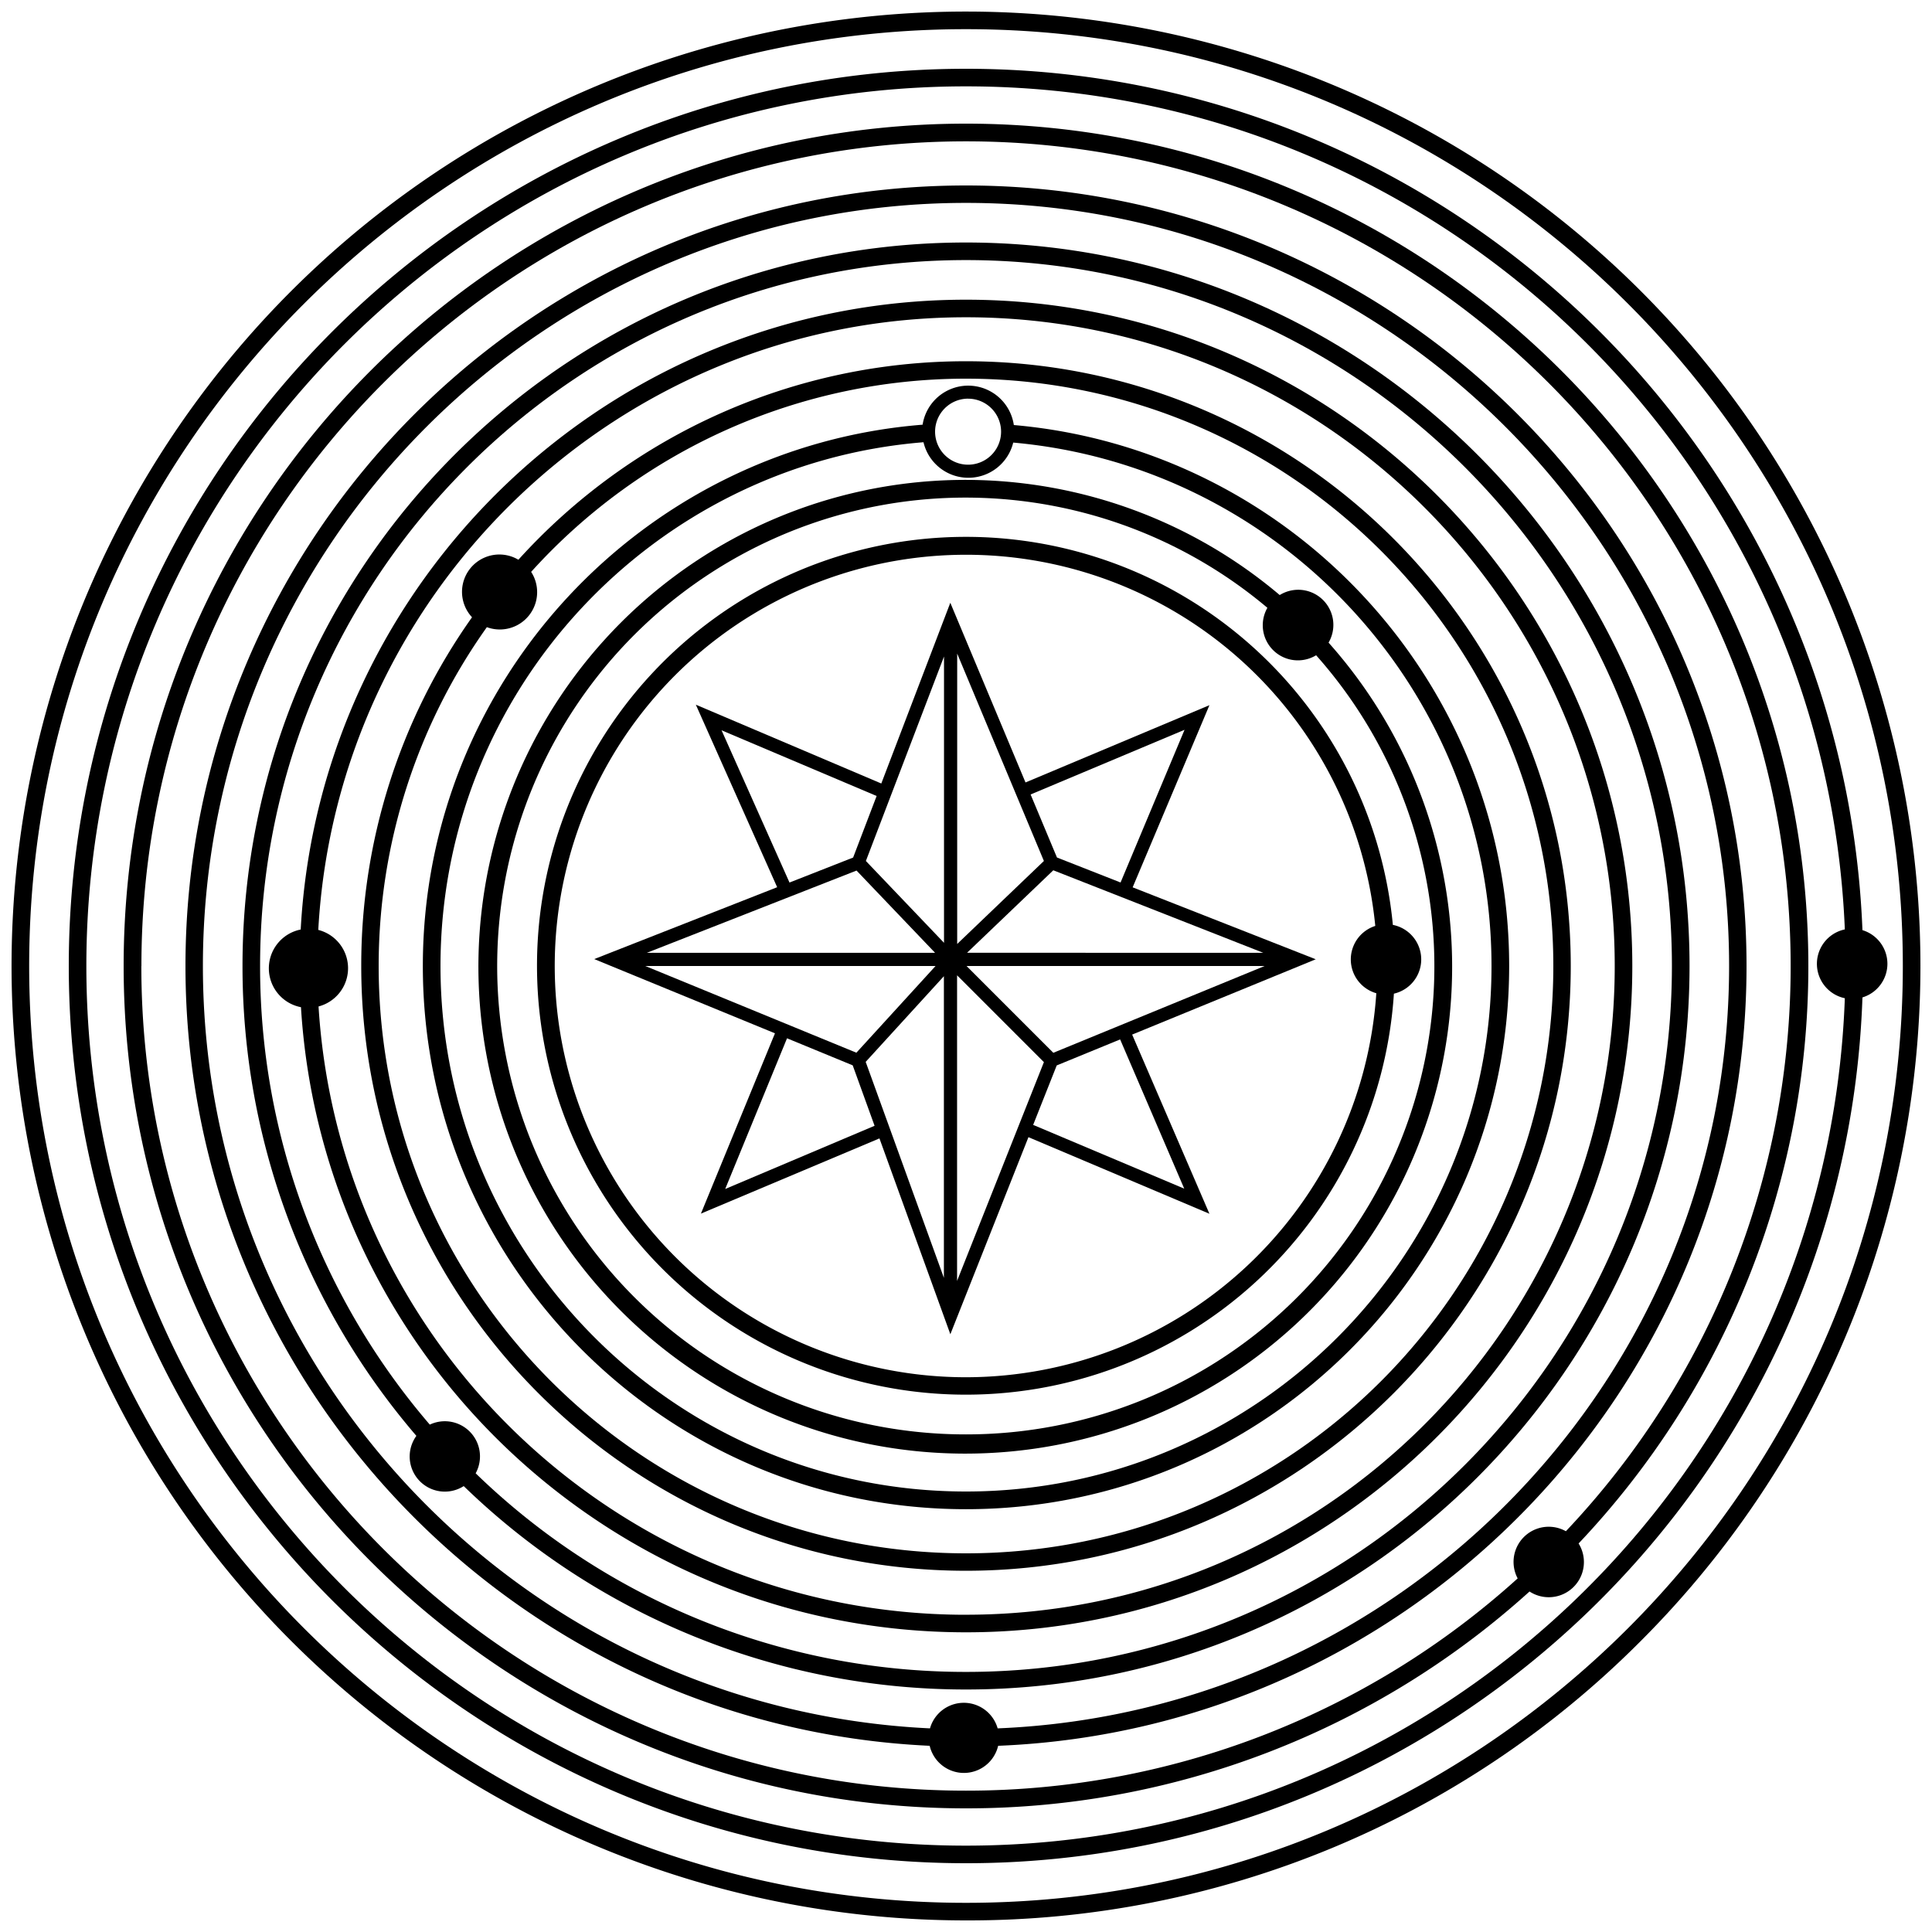 <svg xmlns="http://www.w3.org/2000/svg" width="500" height="500" viewBox="0 0 500 500">
  <title>terran-hegemony</title>
  <g id="Base">
    <g>
      <path d="M250,497A247,247,0,0,1,75.34,75.34,247,247,0,0,1,424.66,424.66,245.39,245.39,0,0,1,250,497ZM250,7.55C116.31,7.55,7.55,116.31,7.55,250S116.31,492.45,250,492.45,492.45,383.69,492.45,250,383.69,7.55,250,7.55Z"/>
      <path d="M262.38,110a11.94,11.94,0,0,0-23.61-.09c-72.28,5.74-129.34,66.37-129.34,140.1,0,77.51,63.06,140.57,140.57,140.57S390.57,327.51,390.57,250C390.57,176.66,334.12,116.28,262.38,110Zm-11.81-6.82A8.54,8.54,0,1,1,242,111.7,8.55,8.55,0,0,1,250.57,103.17ZM250,386c-75,0-136-61-136-136,0-71.28,55.12-129.91,125-135.55a11.94,11.94,0,0,0,23.22.09C331.49,120.71,386,179.1,386,250,386,325,325,386,250,386Z"/>
      <path d="M250,77.56c-91.91,0-167.24,72.27-172.18,163a10.24,10.24,0,0,0,.07,20.1C83.4,350.78,158.48,422.44,250,422.44c95.09,0,172.44-77.36,172.44-172.44S345.09,77.56,250,77.56Zm0,340.34c-89.06,0-162.13-69.71-167.56-157.43a10.23,10.23,0,0,0-.07-19.81C87.24,152.41,160.56,82.11,250,82.11c92.58,0,167.89,75.32,167.89,167.89S342.58,417.89,250,417.89Z"/>
      <path d="M250,62.76c-103.25,0-187.24,84-187.24,187.24a186.42,186.42,0,0,0,45,121.6,9.09,9.09,0,0,0,12.25,13,186.6,186.6,0,0,0,130,52.64c103.25,0,187.24-84,187.24-187.24S353.25,62.76,250,62.76Zm0,369.93a182.06,182.06,0,0,1-126.9-51.4,9.1,9.1,0,0,0-11.87-12.6A181.89,181.89,0,0,1,67.31,250c0-100.74,82-182.69,182.69-182.69s182.69,82,182.69,182.69S350.74,432.69,250,432.69Z"/>
      <path d="M452,250C452,138.6,361.4,48,250,48S48,138.6,48,250c0,108.24,85.56,196.87,192.6,201.81a9.1,9.1,0,0,0,17.72,0C365.86,447.49,452,358.63,452,250ZM258.19,447.3a9.1,9.1,0,0,0-17.51,0C136.1,442.38,52.51,355.77,52.51,250,52.51,141.11,141.11,52.51,250,52.51S447.49,141.11,447.49,250C447.49,356.15,363.3,443,258.19,447.3Z"/>
      <path d="M468,250c0-120.19-97.78-218-218-218S32,129.81,32,250s97.78,218,218,218a217.11,217.11,0,0,0,145.84-56.12,9.1,9.1,0,0,0,12.7-12.43A217.18,217.18,0,0,0,468,250Zm-431.4,0C36.58,132.32,132.32,36.58,250,36.58S463.42,132.32,463.42,250a212.65,212.65,0,0,1-58.17,146.28,9.1,9.1,0,0,0-12.48,12.21A212.57,212.57,0,0,1,250,463.42C132.32,463.42,36.58,367.68,36.58,250Z"/>
      <path d="M367.81,248.29a9.11,9.11,0,0,0-7.34-8.93,111,111,0,1,0,.27,17.8A9.1,9.1,0,0,0,367.81,248.29ZM250,356.43a106.43,106.43,0,1,1,105.92-116.8,9.1,9.1,0,0,0,.27,17.42A106.56,106.56,0,0,1,250,356.43Z"/>
      <path d="M488.46,249.43a9.11,9.11,0,0,0-6.46-8.71C477.11,117,374.93,17.8,250,17.8,122,17.8,17.8,122,17.8,250S122,482.2,250,482.2c125.31,0,227.74-99.79,232-224.07A9.11,9.11,0,0,0,488.46,249.43ZM250,477.65C124.47,477.65,22.35,375.53,22.35,250S124.47,22.35,250,22.35c122.35,0,222.45,97,227.44,218.18a9.1,9.1,0,0,0,0,17.81C473.07,380,372.73,477.65,250,477.65Z"/>
      <path d="M343.82,166.33A9.09,9.09,0,0,0,331.19,154a126,126,0,1,0,12.63,12.3ZM250,371.22A121.22,121.22,0,1,1,328,157.3a9.09,9.09,0,0,0,12.61,12.28A121.15,121.15,0,0,1,250,371.22Z"/>
      <path d="M250,93.49a156.14,156.14,0,0,0-115.84,51.37,9.66,9.66,0,0,0-12,14.89A155.65,155.65,0,0,0,93.49,250c0,86.3,70.21,156.51,156.51,156.51S406.51,336.3,406.51,250,336.3,93.49,250,93.49ZM250,402c-83.79,0-152-68.17-152-152A151.12,151.12,0,0,1,126,162.31,9.66,9.66,0,0,0,137.46,148,151.6,151.6,0,0,1,250,98c83.79,0,152,68.17,152,152S333.79,402,250,402Z"/>
      <path d="M336.6,249.87h0l3.91-1.61-3.91-1.54h0l-43.47-17.08L313,182.5l-47.6,20L245.94,156l-17.86,46.77-48-20.4,21.05,47.24-43.43,17.06h0l-3.91,1.54,3.91,1.61h0l42.86,17.6L181.4,314.08l46.2-19.46,18.35,50.68,20.21-51L313,314.12l-20-46.37Zm-64,22.59L250.14,250h77.15Zm54.32-25.88H250.27l22.32-21.35Zm-20.36-57.71L290,228.39l-16.46-6.47-6.82-16.31Zm-58.84-19.72,22.44,53.67L247.72,244.3Zm-3.41.75V244l-20.22-21.18ZM186.74,189,226.87,206l-6.08,15.93-16.47,6.47Zm34.93,36.3L242,246.59H167.39ZM167,250h75.12l-20.49,22.44Zm20.68,57.71,16-39,17,7,5.66,15.64Zm56.6,23-20.24-55.9,20.24-22.17Zm3.41.79V252.41l22.47,22.47Zm58.79-23.88-39.1-16.5,6.1-15.39L289.89,269Z"/>
    </g>
  </g>
</svg>
